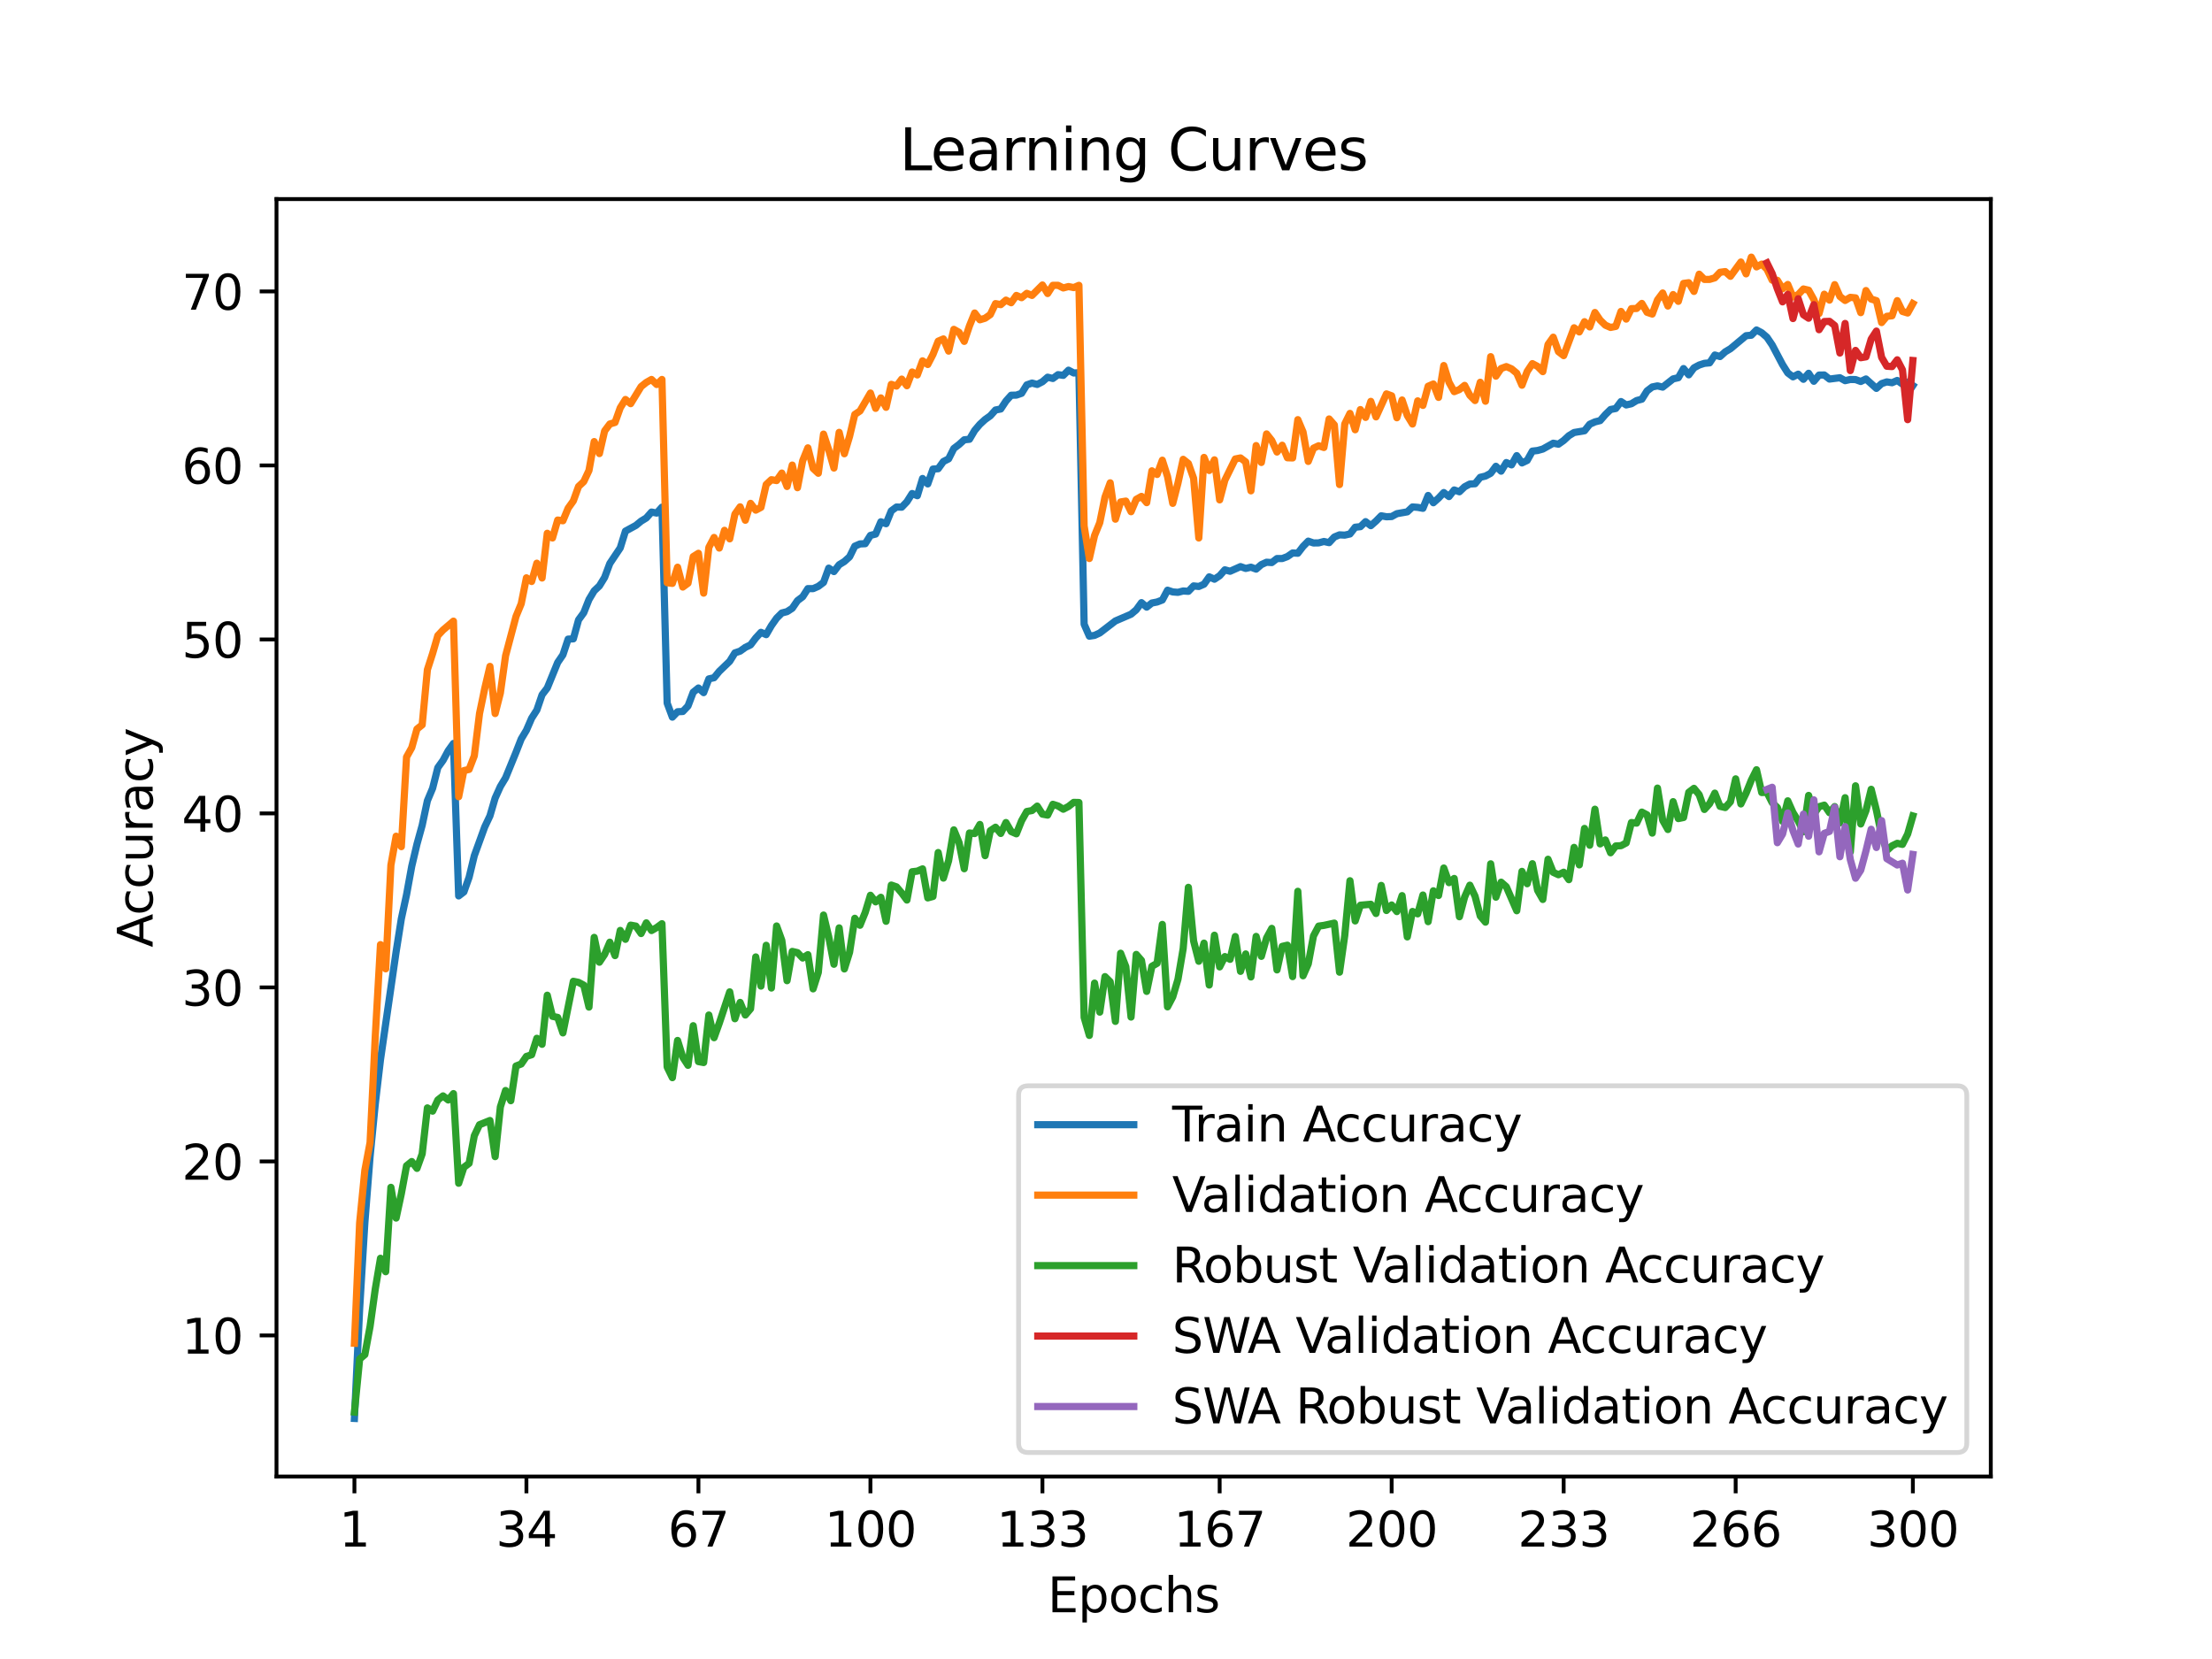 <?xml version="1.0" encoding="utf-8" standalone="no"?>
<!DOCTYPE svg PUBLIC "-//W3C//DTD SVG 1.1//EN"
  "http://www.w3.org/Graphics/SVG/1.1/DTD/svg11.dtd">
<svg xmlns:xlink="http://www.w3.org/1999/xlink" width="460.8pt" height="345.6pt" viewBox="0 0 460.8 345.6" xmlns="http://www.w3.org/2000/svg" version="1.1">
 <defs>
  <style type="text/css">*{stroke-linejoin: round; stroke-linecap: butt}</style>
 </defs>
 <g id="figure_1">
  <g id="patch_1">
   <path d="M 0 345.6 
L 460.8 345.6 
L 460.8 0 
L 0 0 
z
" style="fill: #ffffff"/>
  </g>
  <g id="axes_1">
   <g id="patch_2">
    <path d="M 57.6 307.584 
L 414.72 307.584 
L 414.72 41.472 
L 57.6 41.472 
z
" style="fill: #ffffff"/>
   </g>
   <g id="matplotlib.axis_1">
    <g id="xtick_1">
     <g id="line2d_1">
      <defs>
       <path id="m872cfbb2bd" d="M 0 0 
L 0 3.5 
" style="stroke: #000000; stroke-width: 0.8"/>
      </defs>
      <g>
       <use xlink:href="#m872cfbb2bd" x="73.833" y="307.584" style="stroke: #000000; stroke-width: 0.8"/>
      </g>
     </g>
     <g id="text_1">
      <!-- 1 -->
      <g transform="translate(70.651 322.182) scale(0.1 -0.1)">
       <defs>
        <path id="DejaVuSans-31" d="M 794 531 
L 1825 531 
L 1825 4091 
L 703 3866 
L 703 4441 
L 1819 4666 
L 2450 4666 
L 2450 531 
L 3481 531 
L 3481 0 
L 794 0 
L 794 531 
z
" transform="scale(0.016)"/>
       </defs>
       <use xlink:href="#DejaVuSans-31"/>
      </g>
     </g>
    </g>
    <g id="xtick_2">
     <g id="line2d_2">
      <g>
       <use xlink:href="#m872cfbb2bd" x="109.664" y="307.584" style="stroke: #000000; stroke-width: 0.8"/>
      </g>
     </g>
     <g id="text_2">
      <!-- 34 -->
      <g transform="translate(103.302 322.182) scale(0.1 -0.1)">
       <defs>
        <path id="DejaVuSans-33" d="M 2597 2516 
Q 3050 2419 3304 2112 
Q 3559 1806 3559 1356 
Q 3559 666 3084 287 
Q 2609 -91 1734 -91 
Q 1441 -91 1130 -33 
Q 819 25 488 141 
L 488 750 
Q 750 597 1062 519 
Q 1375 441 1716 441 
Q 2309 441 2620 675 
Q 2931 909 2931 1356 
Q 2931 1769 2642 2001 
Q 2353 2234 1838 2234 
L 1294 2234 
L 1294 2753 
L 1863 2753 
Q 2328 2753 2575 2939 
Q 2822 3125 2822 3475 
Q 2822 3834 2567 4026 
Q 2313 4219 1838 4219 
Q 1578 4219 1281 4162 
Q 984 4106 628 3988 
L 628 4550 
Q 988 4650 1302 4700 
Q 1616 4750 1894 4750 
Q 2613 4750 3031 4423 
Q 3450 4097 3450 3541 
Q 3450 3153 3228 2886 
Q 3006 2619 2597 2516 
z
" transform="scale(0.016)"/>
        <path id="DejaVuSans-34" d="M 2419 4116 
L 825 1625 
L 2419 1625 
L 2419 4116 
z
M 2253 4666 
L 3047 4666 
L 3047 1625 
L 3713 1625 
L 3713 1100 
L 3047 1100 
L 3047 0 
L 2419 0 
L 2419 1100 
L 313 1100 
L 313 1709 
L 2253 4666 
z
" transform="scale(0.016)"/>
       </defs>
       <use xlink:href="#DejaVuSans-33"/>
       <use xlink:href="#DejaVuSans-34" x="63.623"/>
      </g>
     </g>
    </g>
    <g id="xtick_3">
     <g id="line2d_3">
      <g>
       <use xlink:href="#m872cfbb2bd" x="145.496" y="307.584" style="stroke: #000000; stroke-width: 0.8"/>
      </g>
     </g>
     <g id="text_3">
      <!-- 67 -->
      <g transform="translate(139.133 322.182) scale(0.1 -0.1)">
       <defs>
        <path id="DejaVuSans-36" d="M 2113 2584 
Q 1688 2584 1439 2293 
Q 1191 2003 1191 1497 
Q 1191 994 1439 701 
Q 1688 409 2113 409 
Q 2538 409 2786 701 
Q 3034 994 3034 1497 
Q 3034 2003 2786 2293 
Q 2538 2584 2113 2584 
z
M 3366 4563 
L 3366 3988 
Q 3128 4100 2886 4159 
Q 2644 4219 2406 4219 
Q 1781 4219 1451 3797 
Q 1122 3375 1075 2522 
Q 1259 2794 1537 2939 
Q 1816 3084 2150 3084 
Q 2853 3084 3261 2657 
Q 3669 2231 3669 1497 
Q 3669 778 3244 343 
Q 2819 -91 2113 -91 
Q 1303 -91 875 529 
Q 447 1150 447 2328 
Q 447 3434 972 4092 
Q 1497 4750 2381 4750 
Q 2619 4750 2861 4703 
Q 3103 4656 3366 4563 
z
" transform="scale(0.016)"/>
        <path id="DejaVuSans-37" d="M 525 4666 
L 3525 4666 
L 3525 4397 
L 1831 0 
L 1172 0 
L 2766 4134 
L 525 4134 
L 525 4666 
z
" transform="scale(0.016)"/>
       </defs>
       <use xlink:href="#DejaVuSans-36"/>
       <use xlink:href="#DejaVuSans-37" x="63.623"/>
      </g>
     </g>
    </g>
    <g id="xtick_4">
     <g id="line2d_4">
      <g>
       <use xlink:href="#m872cfbb2bd" x="181.327" y="307.584" style="stroke: #000000; stroke-width: 0.8"/>
      </g>
     </g>
     <g id="text_4">
      <!-- 100 -->
      <g transform="translate(171.783 322.182) scale(0.1 -0.1)">
       <defs>
        <path id="DejaVuSans-30" d="M 2034 4250 
Q 1547 4250 1301 3770 
Q 1056 3291 1056 2328 
Q 1056 1369 1301 889 
Q 1547 409 2034 409 
Q 2525 409 2770 889 
Q 3016 1369 3016 2328 
Q 3016 3291 2770 3770 
Q 2525 4250 2034 4250 
z
M 2034 4750 
Q 2819 4750 3233 4129 
Q 3647 3509 3647 2328 
Q 3647 1150 3233 529 
Q 2819 -91 2034 -91 
Q 1250 -91 836 529 
Q 422 1150 422 2328 
Q 422 3509 836 4129 
Q 1250 4750 2034 4750 
z
" transform="scale(0.016)"/>
       </defs>
       <use xlink:href="#DejaVuSans-31"/>
       <use xlink:href="#DejaVuSans-30" x="63.623"/>
       <use xlink:href="#DejaVuSans-30" x="127.246"/>
      </g>
     </g>
    </g>
    <g id="xtick_5">
     <g id="line2d_5">
      <g>
       <use xlink:href="#m872cfbb2bd" x="217.158" y="307.584" style="stroke: #000000; stroke-width: 0.8"/>
      </g>
     </g>
     <g id="text_5">
      <!-- 133 -->
      <g transform="translate(207.615 322.182) scale(0.1 -0.1)">
       <use xlink:href="#DejaVuSans-31"/>
       <use xlink:href="#DejaVuSans-33" x="63.623"/>
       <use xlink:href="#DejaVuSans-33" x="127.246"/>
      </g>
     </g>
    </g>
    <g id="xtick_6">
     <g id="line2d_6">
      <g>
       <use xlink:href="#m872cfbb2bd" x="254.076" y="307.584" style="stroke: #000000; stroke-width: 0.8"/>
      </g>
     </g>
     <g id="text_6">
      <!-- 167 -->
      <g transform="translate(244.532 322.182) scale(0.1 -0.1)">
       <use xlink:href="#DejaVuSans-31"/>
       <use xlink:href="#DejaVuSans-36" x="63.623"/>
       <use xlink:href="#DejaVuSans-37" x="127.246"/>
      </g>
     </g>
    </g>
    <g id="xtick_7">
     <g id="line2d_7">
      <g>
       <use xlink:href="#m872cfbb2bd" x="289.907" y="307.584" style="stroke: #000000; stroke-width: 0.8"/>
      </g>
     </g>
     <g id="text_7">
      <!-- 200 -->
      <g transform="translate(280.363 322.182) scale(0.1 -0.1)">
       <defs>
        <path id="DejaVuSans-32" d="M 1228 531 
L 3431 531 
L 3431 0 
L 469 0 
L 469 531 
Q 828 903 1448 1529 
Q 2069 2156 2228 2338 
Q 2531 2678 2651 2914 
Q 2772 3150 2772 3378 
Q 2772 3750 2511 3984 
Q 2250 4219 1831 4219 
Q 1534 4219 1204 4116 
Q 875 4013 500 3803 
L 500 4441 
Q 881 4594 1212 4672 
Q 1544 4750 1819 4750 
Q 2544 4750 2975 4387 
Q 3406 4025 3406 3419 
Q 3406 3131 3298 2873 
Q 3191 2616 2906 2266 
Q 2828 2175 2409 1742 
Q 1991 1309 1228 531 
z
" transform="scale(0.016)"/>
       </defs>
       <use xlink:href="#DejaVuSans-32"/>
       <use xlink:href="#DejaVuSans-30" x="63.623"/>
       <use xlink:href="#DejaVuSans-30" x="127.246"/>
      </g>
     </g>
    </g>
    <g id="xtick_8">
     <g id="line2d_8">
      <g>
       <use xlink:href="#m872cfbb2bd" x="325.739" y="307.584" style="stroke: #000000; stroke-width: 0.8"/>
      </g>
     </g>
     <g id="text_8">
      <!-- 233 -->
      <g transform="translate(316.195 322.182) scale(0.1 -0.1)">
       <use xlink:href="#DejaVuSans-32"/>
       <use xlink:href="#DejaVuSans-33" x="63.623"/>
       <use xlink:href="#DejaVuSans-33" x="127.246"/>
      </g>
     </g>
    </g>
    <g id="xtick_9">
     <g id="line2d_9">
      <g>
       <use xlink:href="#m872cfbb2bd" x="361.57" y="307.584" style="stroke: #000000; stroke-width: 0.8"/>
      </g>
     </g>
     <g id="text_9">
      <!-- 266 -->
      <g transform="translate(352.026 322.182) scale(0.1 -0.1)">
       <use xlink:href="#DejaVuSans-32"/>
       <use xlink:href="#DejaVuSans-36" x="63.623"/>
       <use xlink:href="#DejaVuSans-36" x="127.246"/>
      </g>
     </g>
    </g>
    <g id="xtick_10">
     <g id="line2d_10">
      <g>
       <use xlink:href="#m872cfbb2bd" x="398.487" y="307.584" style="stroke: #000000; stroke-width: 0.8"/>
      </g>
     </g>
     <g id="text_10">
      <!-- 300 -->
      <g transform="translate(388.944 322.182) scale(0.1 -0.1)">
       <use xlink:href="#DejaVuSans-33"/>
       <use xlink:href="#DejaVuSans-30" x="63.623"/>
       <use xlink:href="#DejaVuSans-30" x="127.246"/>
      </g>
     </g>
    </g>
    <g id="text_11">
     <!-- Epochs -->
     <g transform="translate(218.244 335.861) scale(0.1 -0.1)">
      <defs>
       <path id="DejaVuSans-45" d="M 628 4666 
L 3578 4666 
L 3578 4134 
L 1259 4134 
L 1259 2753 
L 3481 2753 
L 3481 2222 
L 1259 2222 
L 1259 531 
L 3634 531 
L 3634 0 
L 628 0 
L 628 4666 
z
" transform="scale(0.016)"/>
       <path id="DejaVuSans-70" d="M 1159 525 
L 1159 -1331 
L 581 -1331 
L 581 3500 
L 1159 3500 
L 1159 2969 
Q 1341 3281 1617 3432 
Q 1894 3584 2278 3584 
Q 2916 3584 3314 3078 
Q 3713 2572 3713 1747 
Q 3713 922 3314 415 
Q 2916 -91 2278 -91 
Q 1894 -91 1617 61 
Q 1341 213 1159 525 
z
M 3116 1747 
Q 3116 2381 2855 2742 
Q 2594 3103 2138 3103 
Q 1681 3103 1420 2742 
Q 1159 2381 1159 1747 
Q 1159 1113 1420 752 
Q 1681 391 2138 391 
Q 2594 391 2855 752 
Q 3116 1113 3116 1747 
z
" transform="scale(0.016)"/>
       <path id="DejaVuSans-6f" d="M 1959 3097 
Q 1497 3097 1228 2736 
Q 959 2375 959 1747 
Q 959 1119 1226 758 
Q 1494 397 1959 397 
Q 2419 397 2687 759 
Q 2956 1122 2956 1747 
Q 2956 2369 2687 2733 
Q 2419 3097 1959 3097 
z
M 1959 3584 
Q 2709 3584 3137 3096 
Q 3566 2609 3566 1747 
Q 3566 888 3137 398 
Q 2709 -91 1959 -91 
Q 1206 -91 779 398 
Q 353 888 353 1747 
Q 353 2609 779 3096 
Q 1206 3584 1959 3584 
z
" transform="scale(0.016)"/>
       <path id="DejaVuSans-63" d="M 3122 3366 
L 3122 2828 
Q 2878 2963 2633 3030 
Q 2388 3097 2138 3097 
Q 1578 3097 1268 2742 
Q 959 2388 959 1747 
Q 959 1106 1268 751 
Q 1578 397 2138 397 
Q 2388 397 2633 464 
Q 2878 531 3122 666 
L 3122 134 
Q 2881 22 2623 -34 
Q 2366 -91 2075 -91 
Q 1284 -91 818 406 
Q 353 903 353 1747 
Q 353 2603 823 3093 
Q 1294 3584 2113 3584 
Q 2378 3584 2631 3529 
Q 2884 3475 3122 3366 
z
" transform="scale(0.016)"/>
       <path id="DejaVuSans-68" d="M 3513 2113 
L 3513 0 
L 2938 0 
L 2938 2094 
Q 2938 2591 2744 2837 
Q 2550 3084 2163 3084 
Q 1697 3084 1428 2787 
Q 1159 2491 1159 1978 
L 1159 0 
L 581 0 
L 581 4863 
L 1159 4863 
L 1159 2956 
Q 1366 3272 1645 3428 
Q 1925 3584 2291 3584 
Q 2894 3584 3203 3211 
Q 3513 2838 3513 2113 
z
" transform="scale(0.016)"/>
       <path id="DejaVuSans-73" d="M 2834 3397 
L 2834 2853 
Q 2591 2978 2328 3040 
Q 2066 3103 1784 3103 
Q 1356 3103 1142 2972 
Q 928 2841 928 2578 
Q 928 2378 1081 2264 
Q 1234 2150 1697 2047 
L 1894 2003 
Q 2506 1872 2764 1633 
Q 3022 1394 3022 966 
Q 3022 478 2636 193 
Q 2250 -91 1575 -91 
Q 1294 -91 989 -36 
Q 684 19 347 128 
L 347 722 
Q 666 556 975 473 
Q 1284 391 1588 391 
Q 1994 391 2212 530 
Q 2431 669 2431 922 
Q 2431 1156 2273 1281 
Q 2116 1406 1581 1522 
L 1381 1569 
Q 847 1681 609 1914 
Q 372 2147 372 2553 
Q 372 3047 722 3315 
Q 1072 3584 1716 3584 
Q 2034 3584 2315 3537 
Q 2597 3491 2834 3397 
z
" transform="scale(0.016)"/>
      </defs>
      <use xlink:href="#DejaVuSans-45"/>
      <use xlink:href="#DejaVuSans-70" x="63.184"/>
      <use xlink:href="#DejaVuSans-6f" x="126.66"/>
      <use xlink:href="#DejaVuSans-63" x="187.842"/>
      <use xlink:href="#DejaVuSans-68" x="242.822"/>
      <use xlink:href="#DejaVuSans-73" x="306.201"/>
     </g>
    </g>
   </g>
   <g id="matplotlib.axis_2">
    <g id="ytick_1">
     <g id="line2d_11">
      <defs>
       <path id="m0aaf29a8e0" d="M 0 0 
L -3.5 0 
" style="stroke: #000000; stroke-width: 0.8"/>
      </defs>
      <g>
       <use xlink:href="#m0aaf29a8e0" x="57.6" y="278.192" style="stroke: #000000; stroke-width: 0.8"/>
      </g>
     </g>
     <g id="text_12">
      <!-- 10 -->
      <g transform="translate(37.875 281.991) scale(0.1 -0.1)">
       <use xlink:href="#DejaVuSans-31"/>
       <use xlink:href="#DejaVuSans-30" x="63.623"/>
      </g>
     </g>
    </g>
    <g id="ytick_2">
     <g id="line2d_12">
      <g>
       <use xlink:href="#m0aaf29a8e0" x="57.6" y="241.944" style="stroke: #000000; stroke-width: 0.8"/>
      </g>
     </g>
     <g id="text_13">
      <!-- 20 -->
      <g transform="translate(37.875 245.744) scale(0.1 -0.1)">
       <use xlink:href="#DejaVuSans-32"/>
       <use xlink:href="#DejaVuSans-30" x="63.623"/>
      </g>
     </g>
    </g>
    <g id="ytick_3">
     <g id="line2d_13">
      <g>
       <use xlink:href="#m0aaf29a8e0" x="57.6" y="205.697" style="stroke: #000000; stroke-width: 0.8"/>
      </g>
     </g>
     <g id="text_14">
      <!-- 30 -->
      <g transform="translate(37.875 209.497) scale(0.1 -0.1)">
       <use xlink:href="#DejaVuSans-33"/>
       <use xlink:href="#DejaVuSans-30" x="63.623"/>
      </g>
     </g>
    </g>
    <g id="ytick_4">
     <g id="line2d_14">
      <g>
       <use xlink:href="#m0aaf29a8e0" x="57.6" y="169.45" style="stroke: #000000; stroke-width: 0.8"/>
      </g>
     </g>
     <g id="text_15">
      <!-- 40 -->
      <g transform="translate(37.875 173.249) scale(0.1 -0.1)">
       <use xlink:href="#DejaVuSans-34"/>
       <use xlink:href="#DejaVuSans-30" x="63.623"/>
      </g>
     </g>
    </g>
    <g id="ytick_5">
     <g id="line2d_15">
      <g>
       <use xlink:href="#m0aaf29a8e0" x="57.6" y="133.203" style="stroke: #000000; stroke-width: 0.8"/>
      </g>
     </g>
     <g id="text_16">
      <!-- 50 -->
      <g transform="translate(37.875 137.002) scale(0.1 -0.1)">
       <defs>
        <path id="DejaVuSans-35" d="M 691 4666 
L 3169 4666 
L 3169 4134 
L 1269 4134 
L 1269 2991 
Q 1406 3038 1543 3061 
Q 1681 3084 1819 3084 
Q 2600 3084 3056 2656 
Q 3513 2228 3513 1497 
Q 3513 744 3044 326 
Q 2575 -91 1722 -91 
Q 1428 -91 1123 -41 
Q 819 9 494 109 
L 494 744 
Q 775 591 1075 516 
Q 1375 441 1709 441 
Q 2250 441 2565 725 
Q 2881 1009 2881 1497 
Q 2881 1984 2565 2268 
Q 2250 2553 1709 2553 
Q 1456 2553 1204 2497 
Q 953 2441 691 2322 
L 691 4666 
z
" transform="scale(0.016)"/>
       </defs>
       <use xlink:href="#DejaVuSans-35"/>
       <use xlink:href="#DejaVuSans-30" x="63.623"/>
      </g>
     </g>
    </g>
    <g id="ytick_6">
     <g id="line2d_16">
      <g>
       <use xlink:href="#m0aaf29a8e0" x="57.6" y="96.956" style="stroke: #000000; stroke-width: 0.8"/>
      </g>
     </g>
     <g id="text_17">
      <!-- 60 -->
      <g transform="translate(37.875 100.755) scale(0.1 -0.1)">
       <use xlink:href="#DejaVuSans-36"/>
       <use xlink:href="#DejaVuSans-30" x="63.623"/>
      </g>
     </g>
    </g>
    <g id="ytick_7">
     <g id="line2d_17">
      <g>
       <use xlink:href="#m0aaf29a8e0" x="57.6" y="60.709" style="stroke: #000000; stroke-width: 0.8"/>
      </g>
     </g>
     <g id="text_18">
      <!-- 70 -->
      <g transform="translate(37.875 64.508) scale(0.1 -0.1)">
       <use xlink:href="#DejaVuSans-37"/>
       <use xlink:href="#DejaVuSans-30" x="63.623"/>
      </g>
     </g>
    </g>
    <g id="text_19">
     <!-- Accuracy -->
     <g transform="translate(31.795 197.356) rotate(-90) scale(0.1 -0.1)">
      <defs>
       <path id="DejaVuSans-41" d="M 2188 4044 
L 1331 1722 
L 3047 1722 
L 2188 4044 
z
M 1831 4666 
L 2547 4666 
L 4325 0 
L 3669 0 
L 3244 1197 
L 1141 1197 
L 716 0 
L 50 0 
L 1831 4666 
z
" transform="scale(0.016)"/>
       <path id="DejaVuSans-75" d="M 544 1381 
L 544 3500 
L 1119 3500 
L 1119 1403 
Q 1119 906 1312 657 
Q 1506 409 1894 409 
Q 2359 409 2629 706 
Q 2900 1003 2900 1516 
L 2900 3500 
L 3475 3500 
L 3475 0 
L 2900 0 
L 2900 538 
Q 2691 219 2414 64 
Q 2138 -91 1772 -91 
Q 1169 -91 856 284 
Q 544 659 544 1381 
z
M 1991 3584 
L 1991 3584 
z
" transform="scale(0.016)"/>
       <path id="DejaVuSans-72" d="M 2631 2963 
Q 2534 3019 2420 3045 
Q 2306 3072 2169 3072 
Q 1681 3072 1420 2755 
Q 1159 2438 1159 1844 
L 1159 0 
L 581 0 
L 581 3500 
L 1159 3500 
L 1159 2956 
Q 1341 3275 1631 3429 
Q 1922 3584 2338 3584 
Q 2397 3584 2469 3576 
Q 2541 3569 2628 3553 
L 2631 2963 
z
" transform="scale(0.016)"/>
       <path id="DejaVuSans-61" d="M 2194 1759 
Q 1497 1759 1228 1600 
Q 959 1441 959 1056 
Q 959 750 1161 570 
Q 1363 391 1709 391 
Q 2188 391 2477 730 
Q 2766 1069 2766 1631 
L 2766 1759 
L 2194 1759 
z
M 3341 1997 
L 3341 0 
L 2766 0 
L 2766 531 
Q 2569 213 2275 61 
Q 1981 -91 1556 -91 
Q 1019 -91 701 211 
Q 384 513 384 1019 
Q 384 1609 779 1909 
Q 1175 2209 1959 2209 
L 2766 2209 
L 2766 2266 
Q 2766 2663 2505 2880 
Q 2244 3097 1772 3097 
Q 1472 3097 1187 3025 
Q 903 2953 641 2809 
L 641 3341 
Q 956 3463 1253 3523 
Q 1550 3584 1831 3584 
Q 2591 3584 2966 3190 
Q 3341 2797 3341 1997 
z
" transform="scale(0.016)"/>
       <path id="DejaVuSans-79" d="M 2059 -325 
Q 1816 -950 1584 -1140 
Q 1353 -1331 966 -1331 
L 506 -1331 
L 506 -850 
L 844 -850 
Q 1081 -850 1212 -737 
Q 1344 -625 1503 -206 
L 1606 56 
L 191 3500 
L 800 3500 
L 1894 763 
L 2988 3500 
L 3597 3500 
L 2059 -325 
z
" transform="scale(0.016)"/>
      </defs>
      <use xlink:href="#DejaVuSans-41"/>
      <use xlink:href="#DejaVuSans-63" x="66.658"/>
      <use xlink:href="#DejaVuSans-63" x="121.639"/>
      <use xlink:href="#DejaVuSans-75" x="176.619"/>
      <use xlink:href="#DejaVuSans-72" x="239.998"/>
      <use xlink:href="#DejaVuSans-61" x="281.111"/>
      <use xlink:href="#DejaVuSans-63" x="342.391"/>
      <use xlink:href="#DejaVuSans-79" x="397.371"/>
     </g>
    </g>
   </g>
   <g id="line2d_18">
    <path d="M 73.833 295.488 
L 74.919 272.658 
L 76.004 254.731 
L 77.09 240.966 
L 78.176 229.974 
L 79.262 220.745 
L 82.519 198.26 
L 83.605 191.401 
L 84.691 186.382 
L 85.777 180.438 
L 86.862 175.851 
L 87.948 171.917 
L 89.034 166.804 
L 90.12 164.216 
L 91.206 159.912 
L 92.291 158.403 
L 93.377 156.381 
L 94.463 154.872 
L 95.549 186.636 
L 96.635 185.802 
L 97.72 182.761 
L 98.806 178.25 
L 100.978 172.262 
L 102.064 169.965 
L 103.149 166.256 
L 104.235 163.839 
L 105.321 162.035 
L 107.493 156.712 
L 108.578 153.939 
L 109.664 152.125 
L 110.75 149.617 
L 111.836 147.919 
L 112.922 144.736 
L 114.007 143.321 
L 116.179 138.001 
L 117.265 136.415 
L 118.351 133.141 
L 119.436 133.083 
L 120.522 129.131 
L 121.608 127.643 
L 122.694 124.896 
L 123.78 123.082 
L 124.865 122.058 
L 125.951 120.291 
L 127.037 117.384 
L 129.209 114.136 
L 130.294 110.642 
L 132.466 109.458 
L 133.552 108.566 
L 134.638 107.902 
L 135.723 106.671 
L 136.809 106.882 
L 137.895 105.655 
L 138.981 146.471 
L 140.067 149.392 
L 141.152 148.267 
L 142.238 148.216 
L 143.324 147.073 
L 144.41 144.199 
L 145.496 143.324 
L 146.581 144.286 
L 147.667 141.426 
L 148.753 141.183 
L 149.839 139.851 
L 152.01 137.765 
L 153.096 136.005 
L 154.182 135.642 
L 155.268 134.861 
L 156.354 134.342 
L 157.439 132.905 
L 158.525 131.726 
L 159.611 132.205 
L 160.697 130.329 
L 161.783 128.779 
L 162.868 127.694 
L 163.954 127.418 
L 165.04 126.718 
L 166.126 125.128 
L 167.212 124.312 
L 168.297 122.617 
L 169.383 122.628 
L 170.469 122.149 
L 171.555 121.333 
L 172.641 118.353 
L 173.726 119.068 
L 174.812 117.642 
L 175.898 116.974 
L 176.984 115.991 
L 178.07 113.781 
L 179.155 113.309 
L 180.241 113.262 
L 181.327 111.531 
L 182.413 111.255 
L 183.499 108.7 
L 184.584 109.099 
L 185.67 106.425 
L 186.756 105.623 
L 187.842 105.655 
L 188.928 104.523 
L 190.013 102.81 
L 191.099 103.264 
L 192.185 99.678 
L 193.271 100.807 
L 194.357 97.715 
L 195.442 97.642 
L 196.528 96.14 
L 197.614 95.588 
L 198.7 93.426 
L 199.786 92.602 
L 200.871 91.618 
L 201.957 91.509 
L 203.043 89.666 
L 204.129 88.389 
L 205.215 87.391 
L 206.3 86.621 
L 207.386 85.409 
L 208.472 85.202 
L 209.558 83.551 
L 210.644 82.335 
L 211.729 82.31 
L 212.815 81.933 
L 213.901 80.18 
L 214.987 79.802 
L 216.073 80.085 
L 217.158 79.523 
L 218.244 78.579 
L 219.33 78.844 
L 220.416 78.046 
L 221.502 78.195 
L 222.587 77.117 
L 223.673 77.697 
L 224.759 77.643 
L 225.845 130.046 
L 226.931 132.528 
L 228.016 132.361 
L 229.102 131.857 
L 232.36 129.356 
L 235.617 127.955 
L 236.703 127.034 
L 237.789 125.542 
L 238.875 126.475 
L 239.96 125.618 
L 241.046 125.408 
L 242.132 124.991 
L 243.218 122.951 
L 244.304 123.31 
L 245.389 123.394 
L 246.475 123.114 
L 247.561 123.183 
L 248.647 122.058 
L 249.733 122.171 
L 250.818 121.703 
L 251.904 120.168 
L 252.99 120.658 
L 254.076 119.935 
L 255.162 118.705 
L 256.247 119.006 
L 258.419 118.034 
L 259.505 118.415 
L 260.591 118.157 
L 261.676 118.556 
L 262.762 117.616 
L 263.848 117.123 
L 264.934 117.192 
L 266.02 116.357 
L 267.105 116.357 
L 268.191 115.943 
L 269.277 115.192 
L 270.363 115.25 
L 271.449 113.839 
L 272.534 112.732 
L 273.62 113.109 
L 274.706 113.091 
L 275.792 112.801 
L 276.878 113.044 
L 277.963 111.868 
L 279.049 111.418 
L 280.135 111.476 
L 281.221 111.233 
L 282.307 109.832 
L 283.392 109.716 
L 284.478 108.671 
L 285.564 109.506 
L 286.65 108.551 
L 287.736 107.448 
L 288.821 107.651 
L 289.907 107.604 
L 290.993 107.009 
L 293.165 106.628 
L 294.25 105.608 
L 295.336 105.692 
L 296.422 105.891 
L 297.508 103.213 
L 298.594 104.73 
L 299.679 103.768 
L 300.765 102.607 
L 301.851 103.442 
L 302.937 102.07 
L 304.023 102.444 
L 305.108 101.406 
L 306.194 100.829 
L 307.28 100.771 
L 308.366 99.432 
L 309.452 99.174 
L 310.537 98.593 
L 311.623 97.138 
L 312.709 98.154 
L 313.795 96.358 
L 314.881 96.84 
L 315.966 94.917 
L 317.052 96.434 
L 318.138 95.919 
L 319.224 93.974 
L 320.31 93.847 
L 321.395 93.545 
L 323.567 92.33 
L 324.653 92.533 
L 325.739 91.767 
L 326.824 90.765 
L 327.91 90.101 
L 330.082 89.735 
L 331.168 88.381 
L 332.253 87.888 
L 333.339 87.619 
L 334.425 86.367 
L 335.511 85.307 
L 336.597 85.097 
L 337.682 83.653 
L 338.768 84.357 
L 339.854 84.106 
L 340.94 83.442 
L 342.026 83.159 
L 343.111 81.435 
L 344.197 80.608 
L 345.283 80.387 
L 346.369 80.644 
L 348.54 78.931 
L 349.626 78.685 
L 350.712 76.779 
L 351.798 78.086 
L 352.884 76.627 
L 353.969 76.043 
L 355.055 75.691 
L 356.141 75.589 
L 357.227 73.956 
L 358.313 74.275 
L 359.398 73.292 
L 360.484 72.646 
L 363.742 69.931 
L 364.827 69.833 
L 365.913 68.741 
L 366.999 69.322 
L 368.085 70.251 
L 369.171 71.855 
L 371.342 75.966 
L 372.428 77.687 
L 373.514 78.503 
L 374.6 77.948 
L 375.685 79.011 
L 376.771 77.763 
L 377.857 79.425 
L 378.943 78.133 
L 380.029 78.118 
L 381.114 78.968 
L 383.286 78.692 
L 384.372 79.301 
L 385.458 79.051 
L 386.543 79.073 
L 387.629 79.468 
L 388.715 78.949 
L 390.887 80.906 
L 391.972 79.911 
L 393.058 79.556 
L 394.144 79.726 
L 395.23 79.254 
L 396.316 80.016 
L 397.401 79.599 
L 398.487 80.318 
L 398.487 80.318 
" clip-path="url(#pd0320f7548)" style="fill: none; stroke: #1f77b4; stroke-width: 1.5; stroke-linecap: square"/>
   </g>
   <g id="line2d_19">
    <path d="M 73.833 279.823 
L 74.919 254.74 
L 76.004 243.793 
L 77.09 238.03 
L 78.176 215.883 
L 79.262 196.78 
L 80.348 201.819 
L 81.433 180.216 
L 82.519 174.199 
L 83.605 176.373 
L 84.691 157.706 
L 85.777 155.749 
L 86.862 151.87 
L 87.948 151 
L 89.034 139.51 
L 90.12 136.139 
L 91.206 132.406 
L 92.291 131.246 
L 94.463 129.397 
L 95.549 165.97 
L 96.635 160.533 
L 97.72 160.28 
L 98.806 157.452 
L 99.892 148.644 
L 100.978 143.425 
L 102.064 138.821 
L 103.149 148.644 
L 104.235 144.367 
L 105.321 136.61 
L 107.493 128.418 
L 108.578 125.772 
L 109.664 120.371 
L 110.75 121.133 
L 111.836 117.327 
L 112.922 120.408 
L 114.007 111.092 
L 115.093 112.071 
L 116.179 108.337 
L 117.265 108.482 
L 118.351 105.873 
L 119.436 104.35 
L 120.522 101.342 
L 121.608 100.327 
L 122.694 98.007 
L 123.78 91.99 
L 124.865 94.491 
L 125.951 89.779 
L 127.037 88.329 
L 128.123 88.003 
L 129.209 84.958 
L 130.294 83.218 
L 131.38 84.088 
L 133.552 80.536 
L 134.638 79.666 
L 135.723 79.05 
L 136.809 80.101 
L 137.895 79.05 
L 138.981 121.386 
L 140.067 121.531 
L 141.152 118.16 
L 142.238 122.293 
L 143.324 121.495 
L 144.41 115.949 
L 145.496 115.261 
L 146.581 123.561 
L 147.667 114.028 
L 148.753 111.962 
L 149.839 114.173 
L 150.925 110.476 
L 152.01 112.252 
L 153.096 107.105 
L 154.182 105.583 
L 155.268 108.374 
L 156.354 104.858 
L 157.439 106.271 
L 158.525 105.691 
L 159.611 100.943 
L 160.697 99.928 
L 161.783 100.109 
L 162.868 98.551 
L 163.954 101.342 
L 165.04 96.883 
L 166.126 101.595 
L 167.212 95.977 
L 168.297 93.295 
L 169.383 97.572 
L 170.469 98.587 
L 171.555 90.431 
L 172.641 93.73 
L 173.726 97.5 
L 174.812 90.069 
L 175.898 94.527 
L 176.984 90.903 
L 178.07 86.335 
L 179.155 85.61 
L 181.327 81.877 
L 182.413 85.067 
L 183.499 82.892 
L 184.584 84.849 
L 185.67 80.065 
L 186.756 80.427 
L 187.842 78.977 
L 188.928 80.355 
L 190.013 77.491 
L 191.099 78.107 
L 192.185 75.171 
L 193.271 75.932 
L 194.357 73.83 
L 195.442 71.075 
L 196.528 70.604 
L 197.614 73.141 
L 198.7 68.611 
L 199.786 69.227 
L 200.871 71.112 
L 201.957 67.886 
L 203.043 65.203 
L 204.129 66.617 
L 205.215 66.291 
L 206.3 65.53 
L 207.386 63.246 
L 208.472 63.463 
L 209.558 62.521 
L 210.644 63.065 
L 211.729 61.542 
L 212.815 62.014 
L 213.901 61.107 
L 214.987 61.542 
L 217.158 59.368 
L 218.244 61.144 
L 219.33 59.44 
L 220.416 59.44 
L 221.502 59.984 
L 222.587 59.694 
L 223.673 59.911 
L 224.759 59.44 
L 225.845 109.57 
L 226.931 116.348 
L 228.016 111.563 
L 229.102 108.881 
L 230.188 103.553 
L 231.274 100.581 
L 232.36 108.156 
L 233.445 104.568 
L 234.531 104.387 
L 235.617 106.598 
L 236.703 104.024 
L 237.789 103.408 
L 238.875 104.713 
L 239.96 98.079 
L 241.046 98.841 
L 242.132 95.868 
L 243.218 99.276 
L 244.304 104.858 
L 245.389 100.653 
L 246.475 95.687 
L 247.561 96.557 
L 248.647 99.638 
L 249.733 112.071 
L 250.818 95.288 
L 251.904 98.007 
L 252.99 95.796 
L 254.076 104.133 
L 255.162 100.037 
L 257.333 95.615 
L 258.419 95.397 
L 259.505 96.231 
L 260.591 102.248 
L 261.676 92.824 
L 262.762 96.34 
L 263.848 90.395 
L 264.934 91.772 
L 266.02 94.165 
L 267.105 92.751 
L 268.191 95.361 
L 269.277 95.397 
L 270.363 87.423 
L 271.449 89.996 
L 272.534 96.122 
L 273.62 93.367 
L 274.706 92.86 
L 275.792 93.222 
L 276.878 87.278 
L 277.963 88.51 
L 279.049 100.943 
L 280.135 88.329 
L 281.221 86.118 
L 282.307 89.525 
L 283.392 85.321 
L 284.478 86.952 
L 285.564 83.617 
L 286.65 86.843 
L 288.821 82.058 
L 289.907 82.457 
L 290.993 87.024 
L 292.079 83.327 
L 293.165 86.553 
L 294.25 88.329 
L 295.336 83.508 
L 296.422 84.451 
L 297.508 80.463 
L 298.594 79.992 
L 299.679 82.783 
L 300.765 76.15 
L 301.851 79.63 
L 302.937 81.587 
L 304.023 81.152 
L 305.108 80.282 
L 306.194 82.348 
L 307.28 83.436 
L 308.366 79.63 
L 309.452 83.581 
L 310.537 74.301 
L 311.623 78.361 
L 312.709 76.766 
L 313.795 76.367 
L 314.881 76.839 
L 315.966 77.745 
L 317.052 80.246 
L 318.138 77.382 
L 319.224 75.751 
L 320.31 76.331 
L 321.395 77.419 
L 322.481 71.764 
L 323.567 70.242 
L 324.653 73.25 
L 325.739 74.084 
L 327.91 68.284 
L 328.996 69.154 
L 330.082 67.016 
L 331.168 68.103 
L 332.253 65.095 
L 333.339 66.689 
L 334.425 67.741 
L 335.511 68.212 
L 336.597 67.994 
L 337.682 64.877 
L 338.768 66.472 
L 339.854 64.297 
L 340.94 64.261 
L 342.026 63.21 
L 343.111 65.058 
L 344.197 65.421 
L 345.283 62.485 
L 346.369 61.035 
L 347.455 63.753 
L 348.54 61.361 
L 349.626 62.775 
L 350.712 59.041 
L 351.798 58.896 
L 352.884 60.709 
L 353.969 57.12 
L 355.055 58.208 
L 356.141 58.208 
L 357.227 57.881 
L 358.313 56.722 
L 359.398 56.577 
L 360.484 57.555 
L 362.656 54.583 
L 363.742 57.048 
L 364.827 53.568 
L 365.913 55.598 
L 366.999 55.018 
L 368.085 56.069 
L 369.171 58.353 
L 370.256 58.389 
L 371.342 60.165 
L 372.428 59.259 
L 373.514 61.869 
L 374.6 61.361 
L 375.685 60.201 
L 376.771 60.455 
L 377.857 62.412 
L 378.943 65.312 
L 380.029 61.289 
L 381.114 62.521 
L 382.2 59.295 
L 383.286 61.76 
L 384.372 62.594 
L 385.458 61.941 
L 386.543 62.05 
L 387.629 65.131 
L 388.715 60.527 
L 389.801 62.304 
L 390.887 62.63 
L 391.972 67.197 
L 393.058 65.892 
L 394.144 65.783 
L 395.23 62.63 
L 396.316 64.877 
L 397.401 65.203 
L 398.487 63.246 
L 398.487 63.246 
" clip-path="url(#pd0320f7548)" style="fill: none; stroke: #ff7f0e; stroke-width: 1.5; stroke-linecap: square"/>
   </g>
   <g id="line2d_20">
    <path d="M 73.833 294.165 
L 74.919 283.116 
L 76.004 282.191 
L 77.09 276.342 
L 78.176 268.517 
L 79.262 262.118 
L 80.348 264.918 
L 81.433 247.344 
L 82.519 253.744 
L 83.605 248.669 
L 84.691 242.844 
L 85.777 241.969 
L 86.862 243.394 
L 87.948 240.37 
L 89.034 230.795 
L 90.12 231.47 
L 91.206 229.145 
L 92.291 228.296 
L 93.377 229.145 
L 94.463 227.821 
L 95.549 246.494 
L 96.635 243.169 
L 97.72 242.344 
L 98.806 236.595 
L 99.892 234.295 
L 102.064 233.42 
L 103.149 240.945 
L 104.235 230.595 
L 105.321 227.171 
L 106.407 229.295 
L 107.493 222.071 
L 108.578 221.646 
L 109.664 220.071 
L 110.75 219.721 
L 111.836 216.296 
L 112.922 217.546 
L 114.007 207.322 
L 115.093 211.722 
L 116.179 211.947 
L 117.265 215.172 
L 119.436 204.422 
L 120.522 204.647 
L 121.608 205.222 
L 122.694 209.797 
L 123.78 195.273 
L 124.865 200.448 
L 125.951 198.823 
L 127.037 196.273 
L 128.123 199.073 
L 129.209 193.823 
L 130.294 195.673 
L 131.38 192.723 
L 132.466 192.923 
L 133.552 194.473 
L 134.638 192.248 
L 135.723 193.848 
L 136.809 193.223 
L 137.895 192.423 
L 138.981 222.271 
L 140.067 224.496 
L 141.152 216.746 
L 142.238 220.246 
L 143.324 221.921 
L 144.41 213.672 
L 145.496 221.146 
L 146.581 221.346 
L 147.667 211.447 
L 148.753 216.171 
L 149.839 213.147 
L 152.01 206.622 
L 153.096 212.222 
L 154.182 208.822 
L 155.268 211.447 
L 156.354 210.147 
L 157.439 199.348 
L 158.525 205.422 
L 159.611 196.923 
L 160.697 205.822 
L 161.783 192.898 
L 162.868 195.898 
L 163.954 204.297 
L 165.04 198.198 
L 166.126 198.448 
L 167.212 199.573 
L 168.297 198.873 
L 169.383 205.997 
L 170.469 202.573 
L 171.555 190.623 
L 172.641 195.173 
L 173.726 200.873 
L 174.812 193.298 
L 175.898 201.848 
L 176.984 198.373 
L 178.07 191.298 
L 179.155 192.748 
L 180.241 190.074 
L 181.327 186.499 
L 182.413 187.874 
L 183.499 186.924 
L 184.584 191.923 
L 185.67 184.374 
L 186.756 184.749 
L 187.842 186.024 
L 188.928 187.499 
L 190.013 181.599 
L 191.099 181.474 
L 192.185 180.999 
L 193.271 187.049 
L 194.357 186.749 
L 195.442 177.599 
L 196.528 182.924 
L 197.614 179.299 
L 198.7 172.875 
L 199.786 175.525 
L 200.871 180.974 
L 201.957 173.525 
L 203.043 173.65 
L 204.129 171.75 
L 205.215 178.249 
L 206.3 173.05 
L 207.386 172.325 
L 208.472 173.625 
L 209.558 171.35 
L 210.644 173.225 
L 211.729 173.7 
L 212.815 170.975 
L 213.901 169.05 
L 214.987 168.85 
L 216.073 167.925 
L 217.158 169.6 
L 218.244 169.8 
L 219.33 167.55 
L 220.416 167.9 
L 221.502 168.575 
L 222.587 168 
L 223.673 167.15 
L 224.759 167.175 
L 225.845 211.947 
L 226.931 215.696 
L 228.016 204.797 
L 229.102 210.847 
L 230.188 203.447 
L 231.274 204.522 
L 232.36 212.772 
L 233.445 198.573 
L 234.531 201.373 
L 235.617 211.872 
L 236.703 198.823 
L 237.789 200.073 
L 238.875 206.522 
L 239.96 201.298 
L 241.046 200.673 
L 242.132 192.573 
L 243.218 209.747 
L 244.304 207.672 
L 245.389 204.022 
L 246.475 197.623 
L 247.561 184.849 
L 248.647 196.023 
L 249.733 200.248 
L 250.818 196.473 
L 251.904 205.197 
L 252.99 194.823 
L 254.076 201.423 
L 255.162 199.273 
L 256.247 199.848 
L 257.333 195.098 
L 258.419 202.348 
L 259.505 198.723 
L 260.591 203.522 
L 261.676 195.073 
L 262.762 199.223 
L 263.848 195.398 
L 264.934 193.398 
L 266.02 202.048 
L 267.105 197.148 
L 268.191 196.898 
L 269.277 203.447 
L 270.363 185.674 
L 271.449 203.272 
L 272.534 200.798 
L 273.62 194.973 
L 274.706 192.923 
L 275.792 192.773 
L 277.963 192.298 
L 279.049 202.523 
L 280.135 194.898 
L 281.221 183.474 
L 282.307 191.848 
L 283.392 188.574 
L 285.564 188.374 
L 286.65 190.298 
L 287.736 184.449 
L 288.821 189.674 
L 289.907 188.524 
L 290.993 189.899 
L 292.079 186.574 
L 293.165 195.173 
L 294.25 189.874 
L 295.336 190.373 
L 296.422 186.449 
L 297.508 191.998 
L 298.594 185.574 
L 299.679 186.549 
L 300.765 180.824 
L 301.851 183.874 
L 302.937 182.999 
L 304.023 190.973 
L 305.108 186.874 
L 306.194 184.399 
L 307.28 186.699 
L 308.366 190.823 
L 309.452 192.098 
L 310.537 179.949 
L 311.623 186.899 
L 312.709 183.774 
L 313.795 184.724 
L 315.966 189.724 
L 317.052 181.524 
L 318.138 184.099 
L 319.224 179.924 
L 320.31 185.474 
L 321.395 187.374 
L 322.481 178.999 
L 323.567 181.724 
L 324.653 182.224 
L 325.739 181.699 
L 326.824 183.249 
L 327.91 176.525 
L 328.996 180.174 
L 330.082 172.575 
L 331.168 176.075 
L 332.253 168.575 
L 333.339 175.8 
L 334.425 174.975 
L 335.511 177.649 
L 336.597 176.225 
L 337.682 176.175 
L 338.768 175.6 
L 339.854 171.35 
L 340.94 171.475 
L 342.026 169.175 
L 343.111 169.75 
L 344.197 173.55 
L 345.283 164.176 
L 346.369 170.875 
L 347.455 172.8 
L 348.54 167 
L 349.626 170.525 
L 350.712 170.3 
L 351.798 165.05 
L 352.884 164.226 
L 353.969 165.55 
L 355.055 168.625 
L 356.141 167.425 
L 357.227 165.225 
L 358.313 167.975 
L 359.398 168.225 
L 360.484 167.025 
L 361.57 162.251 
L 362.656 167.475 
L 363.742 165.225 
L 364.827 162.526 
L 365.913 160.351 
L 366.999 165.1 
L 368.085 165.05 
L 369.171 167.2 
L 370.256 168.225 
L 371.342 171.1 
L 372.428 166.825 
L 373.514 169.275 
L 374.6 171.025 
L 375.685 173.275 
L 376.771 165.7 
L 377.857 169.625 
L 378.943 168.05 
L 380.029 167.725 
L 381.114 169.3 
L 382.2 168.025 
L 383.286 171.425 
L 384.372 166.175 
L 385.458 177.475 
L 386.543 163.701 
L 387.629 171.65 
L 388.715 168.875 
L 389.801 164.426 
L 390.887 168.775 
L 391.972 174.075 
L 393.058 177.2 
L 394.144 176.2 
L 395.23 175.675 
L 396.316 175.9 
L 397.401 173.75 
L 398.487 169.975 
L 398.487 169.975 
" clip-path="url(#pd0320f7548)" style="fill: none; stroke: #2ca02c; stroke-width: 1.5; stroke-linecap: square"/>
   </g>
   <g id="line2d_21">
    <path d="M 368.085 54.764 
L 369.171 56.975 
L 370.256 60.165 
L 371.342 62.884 
L 372.428 61.325 
L 373.514 66.363 
L 374.6 62.231 
L 375.685 65.566 
L 376.771 66.291 
L 377.857 63.463 
L 378.943 68.683 
L 380.029 66.979 
L 381.114 66.943 
L 382.2 67.813 
L 383.286 73.54 
L 384.372 67.378 
L 385.458 77.201 
L 386.543 72.996 
L 387.629 74.519 
L 388.715 74.338 
L 389.801 70.64 
L 390.887 68.973 
L 391.972 74.446 
L 393.058 76.295 
L 394.144 76.367 
L 395.23 74.954 
L 396.316 77.056 
L 397.401 87.423 
L 398.487 75.099 
L 398.487 75.099 
" clip-path="url(#pd0320f7548)" style="fill: none; stroke: #d62728; stroke-width: 1.5; stroke-linecap: square"/>
   </g>
   <g id="line2d_22">
    <path d="M 368.085 164.451 
L 369.171 164.001 
L 370.256 175.55 
L 371.342 173.75 
L 372.428 169.35 
L 373.514 173.05 
L 374.6 175.825 
L 375.685 169.6 
L 376.771 174.2 
L 377.857 166.625 
L 378.943 177.45 
L 380.029 173.6 
L 381.114 173.2 
L 382.2 168.175 
L 383.286 178.474 
L 384.372 172.2 
L 385.458 179.074 
L 386.543 182.949 
L 387.629 181.274 
L 388.715 177.25 
L 389.801 172.75 
L 390.887 176.55 
L 391.972 170.95 
L 393.058 178.874 
L 395.23 180.199 
L 396.316 179.824 
L 397.401 185.399 
L 398.487 177.999 
L 398.487 177.999 
" clip-path="url(#pd0320f7548)" style="fill: none; stroke: #9467bd; stroke-width: 1.5; stroke-linecap: square"/>
   </g>
   <g id="patch_3">
    <path d="M 57.6 307.584 
L 57.6 41.472 
" style="fill: none; stroke: #000000; stroke-width: 0.8; stroke-linejoin: miter; stroke-linecap: square"/>
   </g>
   <g id="patch_4">
    <path d="M 414.72 307.584 
L 414.72 41.472 
" style="fill: none; stroke: #000000; stroke-width: 0.8; stroke-linejoin: miter; stroke-linecap: square"/>
   </g>
   <g id="patch_5">
    <path d="M 57.6 307.584 
L 414.72 307.584 
" style="fill: none; stroke: #000000; stroke-width: 0.8; stroke-linejoin: miter; stroke-linecap: square"/>
   </g>
   <g id="patch_6">
    <path d="M 57.6 41.472 
L 414.72 41.472 
" style="fill: none; stroke: #000000; stroke-width: 0.8; stroke-linejoin: miter; stroke-linecap: square"/>
   </g>
   <g id="text_20">
    <!-- Learning Curves -->
    <g transform="translate(187.376 35.472) scale(0.12 -0.12)">
     <defs>
      <path id="DejaVuSans-4c" d="M 628 4666 
L 1259 4666 
L 1259 531 
L 3531 531 
L 3531 0 
L 628 0 
L 628 4666 
z
" transform="scale(0.016)"/>
      <path id="DejaVuSans-65" d="M 3597 1894 
L 3597 1613 
L 953 1613 
Q 991 1019 1311 708 
Q 1631 397 2203 397 
Q 2534 397 2845 478 
Q 3156 559 3463 722 
L 3463 178 
Q 3153 47 2828 -22 
Q 2503 -91 2169 -91 
Q 1331 -91 842 396 
Q 353 884 353 1716 
Q 353 2575 817 3079 
Q 1281 3584 2069 3584 
Q 2775 3584 3186 3129 
Q 3597 2675 3597 1894 
z
M 3022 2063 
Q 3016 2534 2758 2815 
Q 2500 3097 2075 3097 
Q 1594 3097 1305 2825 
Q 1016 2553 972 2059 
L 3022 2063 
z
" transform="scale(0.016)"/>
      <path id="DejaVuSans-6e" d="M 3513 2113 
L 3513 0 
L 2938 0 
L 2938 2094 
Q 2938 2591 2744 2837 
Q 2550 3084 2163 3084 
Q 1697 3084 1428 2787 
Q 1159 2491 1159 1978 
L 1159 0 
L 581 0 
L 581 3500 
L 1159 3500 
L 1159 2956 
Q 1366 3272 1645 3428 
Q 1925 3584 2291 3584 
Q 2894 3584 3203 3211 
Q 3513 2838 3513 2113 
z
" transform="scale(0.016)"/>
      <path id="DejaVuSans-69" d="M 603 3500 
L 1178 3500 
L 1178 0 
L 603 0 
L 603 3500 
z
M 603 4863 
L 1178 4863 
L 1178 4134 
L 603 4134 
L 603 4863 
z
" transform="scale(0.016)"/>
      <path id="DejaVuSans-67" d="M 2906 1791 
Q 2906 2416 2648 2759 
Q 2391 3103 1925 3103 
Q 1463 3103 1205 2759 
Q 947 2416 947 1791 
Q 947 1169 1205 825 
Q 1463 481 1925 481 
Q 2391 481 2648 825 
Q 2906 1169 2906 1791 
z
M 3481 434 
Q 3481 -459 3084 -895 
Q 2688 -1331 1869 -1331 
Q 1566 -1331 1297 -1286 
Q 1028 -1241 775 -1147 
L 775 -588 
Q 1028 -725 1275 -790 
Q 1522 -856 1778 -856 
Q 2344 -856 2625 -561 
Q 2906 -266 2906 331 
L 2906 616 
Q 2728 306 2450 153 
Q 2172 0 1784 0 
Q 1141 0 747 490 
Q 353 981 353 1791 
Q 353 2603 747 3093 
Q 1141 3584 1784 3584 
Q 2172 3584 2450 3431 
Q 2728 3278 2906 2969 
L 2906 3500 
L 3481 3500 
L 3481 434 
z
" transform="scale(0.016)"/>
      <path id="DejaVuSans-20" transform="scale(0.016)"/>
      <path id="DejaVuSans-43" d="M 4122 4306 
L 4122 3641 
Q 3803 3938 3442 4084 
Q 3081 4231 2675 4231 
Q 1875 4231 1450 3742 
Q 1025 3253 1025 2328 
Q 1025 1406 1450 917 
Q 1875 428 2675 428 
Q 3081 428 3442 575 
Q 3803 722 4122 1019 
L 4122 359 
Q 3791 134 3420 21 
Q 3050 -91 2638 -91 
Q 1578 -91 968 557 
Q 359 1206 359 2328 
Q 359 3453 968 4101 
Q 1578 4750 2638 4750 
Q 3056 4750 3426 4639 
Q 3797 4528 4122 4306 
z
" transform="scale(0.016)"/>
      <path id="DejaVuSans-76" d="M 191 3500 
L 800 3500 
L 1894 563 
L 2988 3500 
L 3597 3500 
L 2284 0 
L 1503 0 
L 191 3500 
z
" transform="scale(0.016)"/>
     </defs>
     <use xlink:href="#DejaVuSans-4c"/>
     <use xlink:href="#DejaVuSans-65" x="53.963"/>
     <use xlink:href="#DejaVuSans-61" x="115.486"/>
     <use xlink:href="#DejaVuSans-72" x="176.766"/>
     <use xlink:href="#DejaVuSans-6e" x="216.129"/>
     <use xlink:href="#DejaVuSans-69" x="279.508"/>
     <use xlink:href="#DejaVuSans-6e" x="307.291"/>
     <use xlink:href="#DejaVuSans-67" x="370.67"/>
     <use xlink:href="#DejaVuSans-20" x="434.146"/>
     <use xlink:href="#DejaVuSans-43" x="465.934"/>
     <use xlink:href="#DejaVuSans-75" x="535.758"/>
     <use xlink:href="#DejaVuSans-72" x="599.137"/>
     <use xlink:href="#DejaVuSans-76" x="640.25"/>
     <use xlink:href="#DejaVuSans-65" x="699.43"/>
     <use xlink:href="#DejaVuSans-73" x="760.953"/>
    </g>
   </g>
   <g id="legend_1">
    <g id="patch_7">
     <path d="M 214.189 302.584 
L 407.72 302.584 
Q 409.72 302.584 409.72 300.584 
L 409.72 228.193 
Q 409.72 226.193 407.72 226.193 
L 214.189 226.193 
Q 212.189 226.193 212.189 228.193 
L 212.189 300.584 
Q 212.189 302.584 214.189 302.584 
z
" style="fill: #ffffff; opacity: 0.8; stroke: #cccccc; stroke-linejoin: miter"/>
    </g>
    <g id="line2d_23">
     <path d="M 216.189 234.292 
L 226.189 234.292 
L 236.189 234.292 
" style="fill: none; stroke: #1f77b4; stroke-width: 1.5; stroke-linecap: square"/>
    </g>
    <g id="text_21">
     <!-- Train Accuracy -->
     <g transform="translate(244.189 237.792) scale(0.1 -0.1)">
      <defs>
       <path id="DejaVuSans-54" d="M -19 4666 
L 3928 4666 
L 3928 4134 
L 2272 4134 
L 2272 0 
L 1638 0 
L 1638 4134 
L -19 4134 
L -19 4666 
z
" transform="scale(0.016)"/>
      </defs>
      <use xlink:href="#DejaVuSans-54"/>
      <use xlink:href="#DejaVuSans-72" x="46.334"/>
      <use xlink:href="#DejaVuSans-61" x="87.447"/>
      <use xlink:href="#DejaVuSans-69" x="148.727"/>
      <use xlink:href="#DejaVuSans-6e" x="176.51"/>
      <use xlink:href="#DejaVuSans-20" x="239.889"/>
      <use xlink:href="#DejaVuSans-41" x="271.676"/>
      <use xlink:href="#DejaVuSans-63" x="338.334"/>
      <use xlink:href="#DejaVuSans-63" x="393.314"/>
      <use xlink:href="#DejaVuSans-75" x="448.295"/>
      <use xlink:href="#DejaVuSans-72" x="511.674"/>
      <use xlink:href="#DejaVuSans-61" x="552.787"/>
      <use xlink:href="#DejaVuSans-63" x="614.066"/>
      <use xlink:href="#DejaVuSans-79" x="669.047"/>
     </g>
    </g>
    <g id="line2d_24">
     <path d="M 216.189 248.97 
L 226.189 248.97 
L 236.189 248.97 
" style="fill: none; stroke: #ff7f0e; stroke-width: 1.5; stroke-linecap: square"/>
    </g>
    <g id="text_22">
     <!-- Validation Accuracy -->
     <g transform="translate(244.189 252.47) scale(0.1 -0.1)">
      <defs>
       <path id="DejaVuSans-56" d="M 1831 0 
L 50 4666 
L 709 4666 
L 2188 738 
L 3669 4666 
L 4325 4666 
L 2547 0 
L 1831 0 
z
" transform="scale(0.016)"/>
       <path id="DejaVuSans-6c" d="M 603 4863 
L 1178 4863 
L 1178 0 
L 603 0 
L 603 4863 
z
" transform="scale(0.016)"/>
       <path id="DejaVuSans-64" d="M 2906 2969 
L 2906 4863 
L 3481 4863 
L 3481 0 
L 2906 0 
L 2906 525 
Q 2725 213 2448 61 
Q 2172 -91 1784 -91 
Q 1150 -91 751 415 
Q 353 922 353 1747 
Q 353 2572 751 3078 
Q 1150 3584 1784 3584 
Q 2172 3584 2448 3432 
Q 2725 3281 2906 2969 
z
M 947 1747 
Q 947 1113 1208 752 
Q 1469 391 1925 391 
Q 2381 391 2643 752 
Q 2906 1113 2906 1747 
Q 2906 2381 2643 2742 
Q 2381 3103 1925 3103 
Q 1469 3103 1208 2742 
Q 947 2381 947 1747 
z
" transform="scale(0.016)"/>
       <path id="DejaVuSans-74" d="M 1172 4494 
L 1172 3500 
L 2356 3500 
L 2356 3053 
L 1172 3053 
L 1172 1153 
Q 1172 725 1289 603 
Q 1406 481 1766 481 
L 2356 481 
L 2356 0 
L 1766 0 
Q 1100 0 847 248 
Q 594 497 594 1153 
L 594 3053 
L 172 3053 
L 172 3500 
L 594 3500 
L 594 4494 
L 1172 4494 
z
" transform="scale(0.016)"/>
      </defs>
      <use xlink:href="#DejaVuSans-56"/>
      <use xlink:href="#DejaVuSans-61" x="60.658"/>
      <use xlink:href="#DejaVuSans-6c" x="121.938"/>
      <use xlink:href="#DejaVuSans-69" x="149.721"/>
      <use xlink:href="#DejaVuSans-64" x="177.504"/>
      <use xlink:href="#DejaVuSans-61" x="240.98"/>
      <use xlink:href="#DejaVuSans-74" x="302.26"/>
      <use xlink:href="#DejaVuSans-69" x="341.469"/>
      <use xlink:href="#DejaVuSans-6f" x="369.252"/>
      <use xlink:href="#DejaVuSans-6e" x="430.434"/>
      <use xlink:href="#DejaVuSans-20" x="493.812"/>
      <use xlink:href="#DejaVuSans-41" x="525.6"/>
      <use xlink:href="#DejaVuSans-63" x="592.258"/>
      <use xlink:href="#DejaVuSans-63" x="647.238"/>
      <use xlink:href="#DejaVuSans-75" x="702.219"/>
      <use xlink:href="#DejaVuSans-72" x="765.598"/>
      <use xlink:href="#DejaVuSans-61" x="806.711"/>
      <use xlink:href="#DejaVuSans-63" x="867.99"/>
      <use xlink:href="#DejaVuSans-79" x="922.971"/>
     </g>
    </g>
    <g id="line2d_25">
     <path d="M 216.189 263.648 
L 226.189 263.648 
L 236.189 263.648 
" style="fill: none; stroke: #2ca02c; stroke-width: 1.5; stroke-linecap: square"/>
    </g>
    <g id="text_23">
     <!-- Robust Validation Accuracy -->
     <g transform="translate(244.189 267.148) scale(0.1 -0.1)">
      <defs>
       <path id="DejaVuSans-52" d="M 2841 2188 
Q 3044 2119 3236 1894 
Q 3428 1669 3622 1275 
L 4263 0 
L 3584 0 
L 2988 1197 
Q 2756 1666 2539 1819 
Q 2322 1972 1947 1972 
L 1259 1972 
L 1259 0 
L 628 0 
L 628 4666 
L 2053 4666 
Q 2853 4666 3247 4331 
Q 3641 3997 3641 3322 
Q 3641 2881 3436 2590 
Q 3231 2300 2841 2188 
z
M 1259 4147 
L 1259 2491 
L 2053 2491 
Q 2509 2491 2742 2702 
Q 2975 2913 2975 3322 
Q 2975 3731 2742 3939 
Q 2509 4147 2053 4147 
L 1259 4147 
z
" transform="scale(0.016)"/>
       <path id="DejaVuSans-62" d="M 3116 1747 
Q 3116 2381 2855 2742 
Q 2594 3103 2138 3103 
Q 1681 3103 1420 2742 
Q 1159 2381 1159 1747 
Q 1159 1113 1420 752 
Q 1681 391 2138 391 
Q 2594 391 2855 752 
Q 3116 1113 3116 1747 
z
M 1159 2969 
Q 1341 3281 1617 3432 
Q 1894 3584 2278 3584 
Q 2916 3584 3314 3078 
Q 3713 2572 3713 1747 
Q 3713 922 3314 415 
Q 2916 -91 2278 -91 
Q 1894 -91 1617 61 
Q 1341 213 1159 525 
L 1159 0 
L 581 0 
L 581 4863 
L 1159 4863 
L 1159 2969 
z
" transform="scale(0.016)"/>
      </defs>
      <use xlink:href="#DejaVuSans-52"/>
      <use xlink:href="#DejaVuSans-6f" x="64.982"/>
      <use xlink:href="#DejaVuSans-62" x="126.164"/>
      <use xlink:href="#DejaVuSans-75" x="189.641"/>
      <use xlink:href="#DejaVuSans-73" x="253.02"/>
      <use xlink:href="#DejaVuSans-74" x="305.119"/>
      <use xlink:href="#DejaVuSans-20" x="344.328"/>
      <use xlink:href="#DejaVuSans-56" x="376.115"/>
      <use xlink:href="#DejaVuSans-61" x="436.773"/>
      <use xlink:href="#DejaVuSans-6c" x="498.053"/>
      <use xlink:href="#DejaVuSans-69" x="525.836"/>
      <use xlink:href="#DejaVuSans-64" x="553.619"/>
      <use xlink:href="#DejaVuSans-61" x="617.096"/>
      <use xlink:href="#DejaVuSans-74" x="678.375"/>
      <use xlink:href="#DejaVuSans-69" x="717.584"/>
      <use xlink:href="#DejaVuSans-6f" x="745.367"/>
      <use xlink:href="#DejaVuSans-6e" x="806.549"/>
      <use xlink:href="#DejaVuSans-20" x="869.928"/>
      <use xlink:href="#DejaVuSans-41" x="901.715"/>
      <use xlink:href="#DejaVuSans-63" x="968.373"/>
      <use xlink:href="#DejaVuSans-63" x="1023.354"/>
      <use xlink:href="#DejaVuSans-75" x="1078.334"/>
      <use xlink:href="#DejaVuSans-72" x="1141.713"/>
      <use xlink:href="#DejaVuSans-61" x="1182.826"/>
      <use xlink:href="#DejaVuSans-63" x="1244.105"/>
      <use xlink:href="#DejaVuSans-79" x="1299.086"/>
     </g>
    </g>
    <g id="line2d_26">
     <path d="M 216.189 278.326 
L 226.189 278.326 
L 236.189 278.326 
" style="fill: none; stroke: #d62728; stroke-width: 1.5; stroke-linecap: square"/>
    </g>
    <g id="text_24">
     <!-- SWA Validation Accuracy -->
     <g transform="translate(244.189 281.826) scale(0.1 -0.1)">
      <defs>
       <path id="DejaVuSans-53" d="M 3425 4513 
L 3425 3897 
Q 3066 4069 2747 4153 
Q 2428 4238 2131 4238 
Q 1616 4238 1336 4038 
Q 1056 3838 1056 3469 
Q 1056 3159 1242 3001 
Q 1428 2844 1947 2747 
L 2328 2669 
Q 3034 2534 3370 2195 
Q 3706 1856 3706 1288 
Q 3706 609 3251 259 
Q 2797 -91 1919 -91 
Q 1588 -91 1214 -16 
Q 841 59 441 206 
L 441 856 
Q 825 641 1194 531 
Q 1563 422 1919 422 
Q 2459 422 2753 634 
Q 3047 847 3047 1241 
Q 3047 1584 2836 1778 
Q 2625 1972 2144 2069 
L 1759 2144 
Q 1053 2284 737 2584 
Q 422 2884 422 3419 
Q 422 4038 858 4394 
Q 1294 4750 2059 4750 
Q 2388 4750 2728 4690 
Q 3069 4631 3425 4513 
z
" transform="scale(0.016)"/>
       <path id="DejaVuSans-57" d="M 213 4666 
L 850 4666 
L 1831 722 
L 2809 4666 
L 3519 4666 
L 4500 722 
L 5478 4666 
L 6119 4666 
L 4947 0 
L 4153 0 
L 3169 4050 
L 2175 0 
L 1381 0 
L 213 4666 
z
" transform="scale(0.016)"/>
      </defs>
      <use xlink:href="#DejaVuSans-53"/>
      <use xlink:href="#DejaVuSans-57" x="63.477"/>
      <use xlink:href="#DejaVuSans-41" x="156.854"/>
      <use xlink:href="#DejaVuSans-20" x="225.262"/>
      <use xlink:href="#DejaVuSans-56" x="257.049"/>
      <use xlink:href="#DejaVuSans-61" x="317.707"/>
      <use xlink:href="#DejaVuSans-6c" x="378.986"/>
      <use xlink:href="#DejaVuSans-69" x="406.77"/>
      <use xlink:href="#DejaVuSans-64" x="434.553"/>
      <use xlink:href="#DejaVuSans-61" x="498.029"/>
      <use xlink:href="#DejaVuSans-74" x="559.309"/>
      <use xlink:href="#DejaVuSans-69" x="598.518"/>
      <use xlink:href="#DejaVuSans-6f" x="626.301"/>
      <use xlink:href="#DejaVuSans-6e" x="687.482"/>
      <use xlink:href="#DejaVuSans-20" x="750.861"/>
      <use xlink:href="#DejaVuSans-41" x="782.648"/>
      <use xlink:href="#DejaVuSans-63" x="849.307"/>
      <use xlink:href="#DejaVuSans-63" x="904.287"/>
      <use xlink:href="#DejaVuSans-75" x="959.268"/>
      <use xlink:href="#DejaVuSans-72" x="1022.646"/>
      <use xlink:href="#DejaVuSans-61" x="1063.76"/>
      <use xlink:href="#DejaVuSans-63" x="1125.039"/>
      <use xlink:href="#DejaVuSans-79" x="1180.02"/>
     </g>
    </g>
    <g id="line2d_27">
     <path d="M 216.189 293.004 
L 226.189 293.004 
L 236.189 293.004 
" style="fill: none; stroke: #9467bd; stroke-width: 1.5; stroke-linecap: square"/>
    </g>
    <g id="text_25">
     <!-- SWA Robust Validation Accuracy -->
     <g transform="translate(244.189 296.504) scale(0.1 -0.1)">
      <use xlink:href="#DejaVuSans-53"/>
      <use xlink:href="#DejaVuSans-57" x="63.477"/>
      <use xlink:href="#DejaVuSans-41" x="156.854"/>
      <use xlink:href="#DejaVuSans-20" x="225.262"/>
      <use xlink:href="#DejaVuSans-52" x="257.049"/>
      <use xlink:href="#DejaVuSans-6f" x="322.031"/>
      <use xlink:href="#DejaVuSans-62" x="383.213"/>
      <use xlink:href="#DejaVuSans-75" x="446.689"/>
      <use xlink:href="#DejaVuSans-73" x="510.068"/>
      <use xlink:href="#DejaVuSans-74" x="562.168"/>
      <use xlink:href="#DejaVuSans-20" x="601.377"/>
      <use xlink:href="#DejaVuSans-56" x="633.164"/>
      <use xlink:href="#DejaVuSans-61" x="693.822"/>
      <use xlink:href="#DejaVuSans-6c" x="755.102"/>
      <use xlink:href="#DejaVuSans-69" x="782.885"/>
      <use xlink:href="#DejaVuSans-64" x="810.668"/>
      <use xlink:href="#DejaVuSans-61" x="874.145"/>
      <use xlink:href="#DejaVuSans-74" x="935.424"/>
      <use xlink:href="#DejaVuSans-69" x="974.633"/>
      <use xlink:href="#DejaVuSans-6f" x="1002.416"/>
      <use xlink:href="#DejaVuSans-6e" x="1063.598"/>
      <use xlink:href="#DejaVuSans-20" x="1126.977"/>
      <use xlink:href="#DejaVuSans-41" x="1158.764"/>
      <use xlink:href="#DejaVuSans-63" x="1225.422"/>
      <use xlink:href="#DejaVuSans-63" x="1280.402"/>
      <use xlink:href="#DejaVuSans-75" x="1335.383"/>
      <use xlink:href="#DejaVuSans-72" x="1398.762"/>
      <use xlink:href="#DejaVuSans-61" x="1439.875"/>
      <use xlink:href="#DejaVuSans-63" x="1501.154"/>
      <use xlink:href="#DejaVuSans-79" x="1556.135"/>
     </g>
    </g>
   </g>
  </g>
 </g>
 <defs>
  <clipPath id="pd0320f7548">
   <rect x="57.6" y="41.472" width="357.12" height="266.112"/>
  </clipPath>
 </defs>
</svg>

